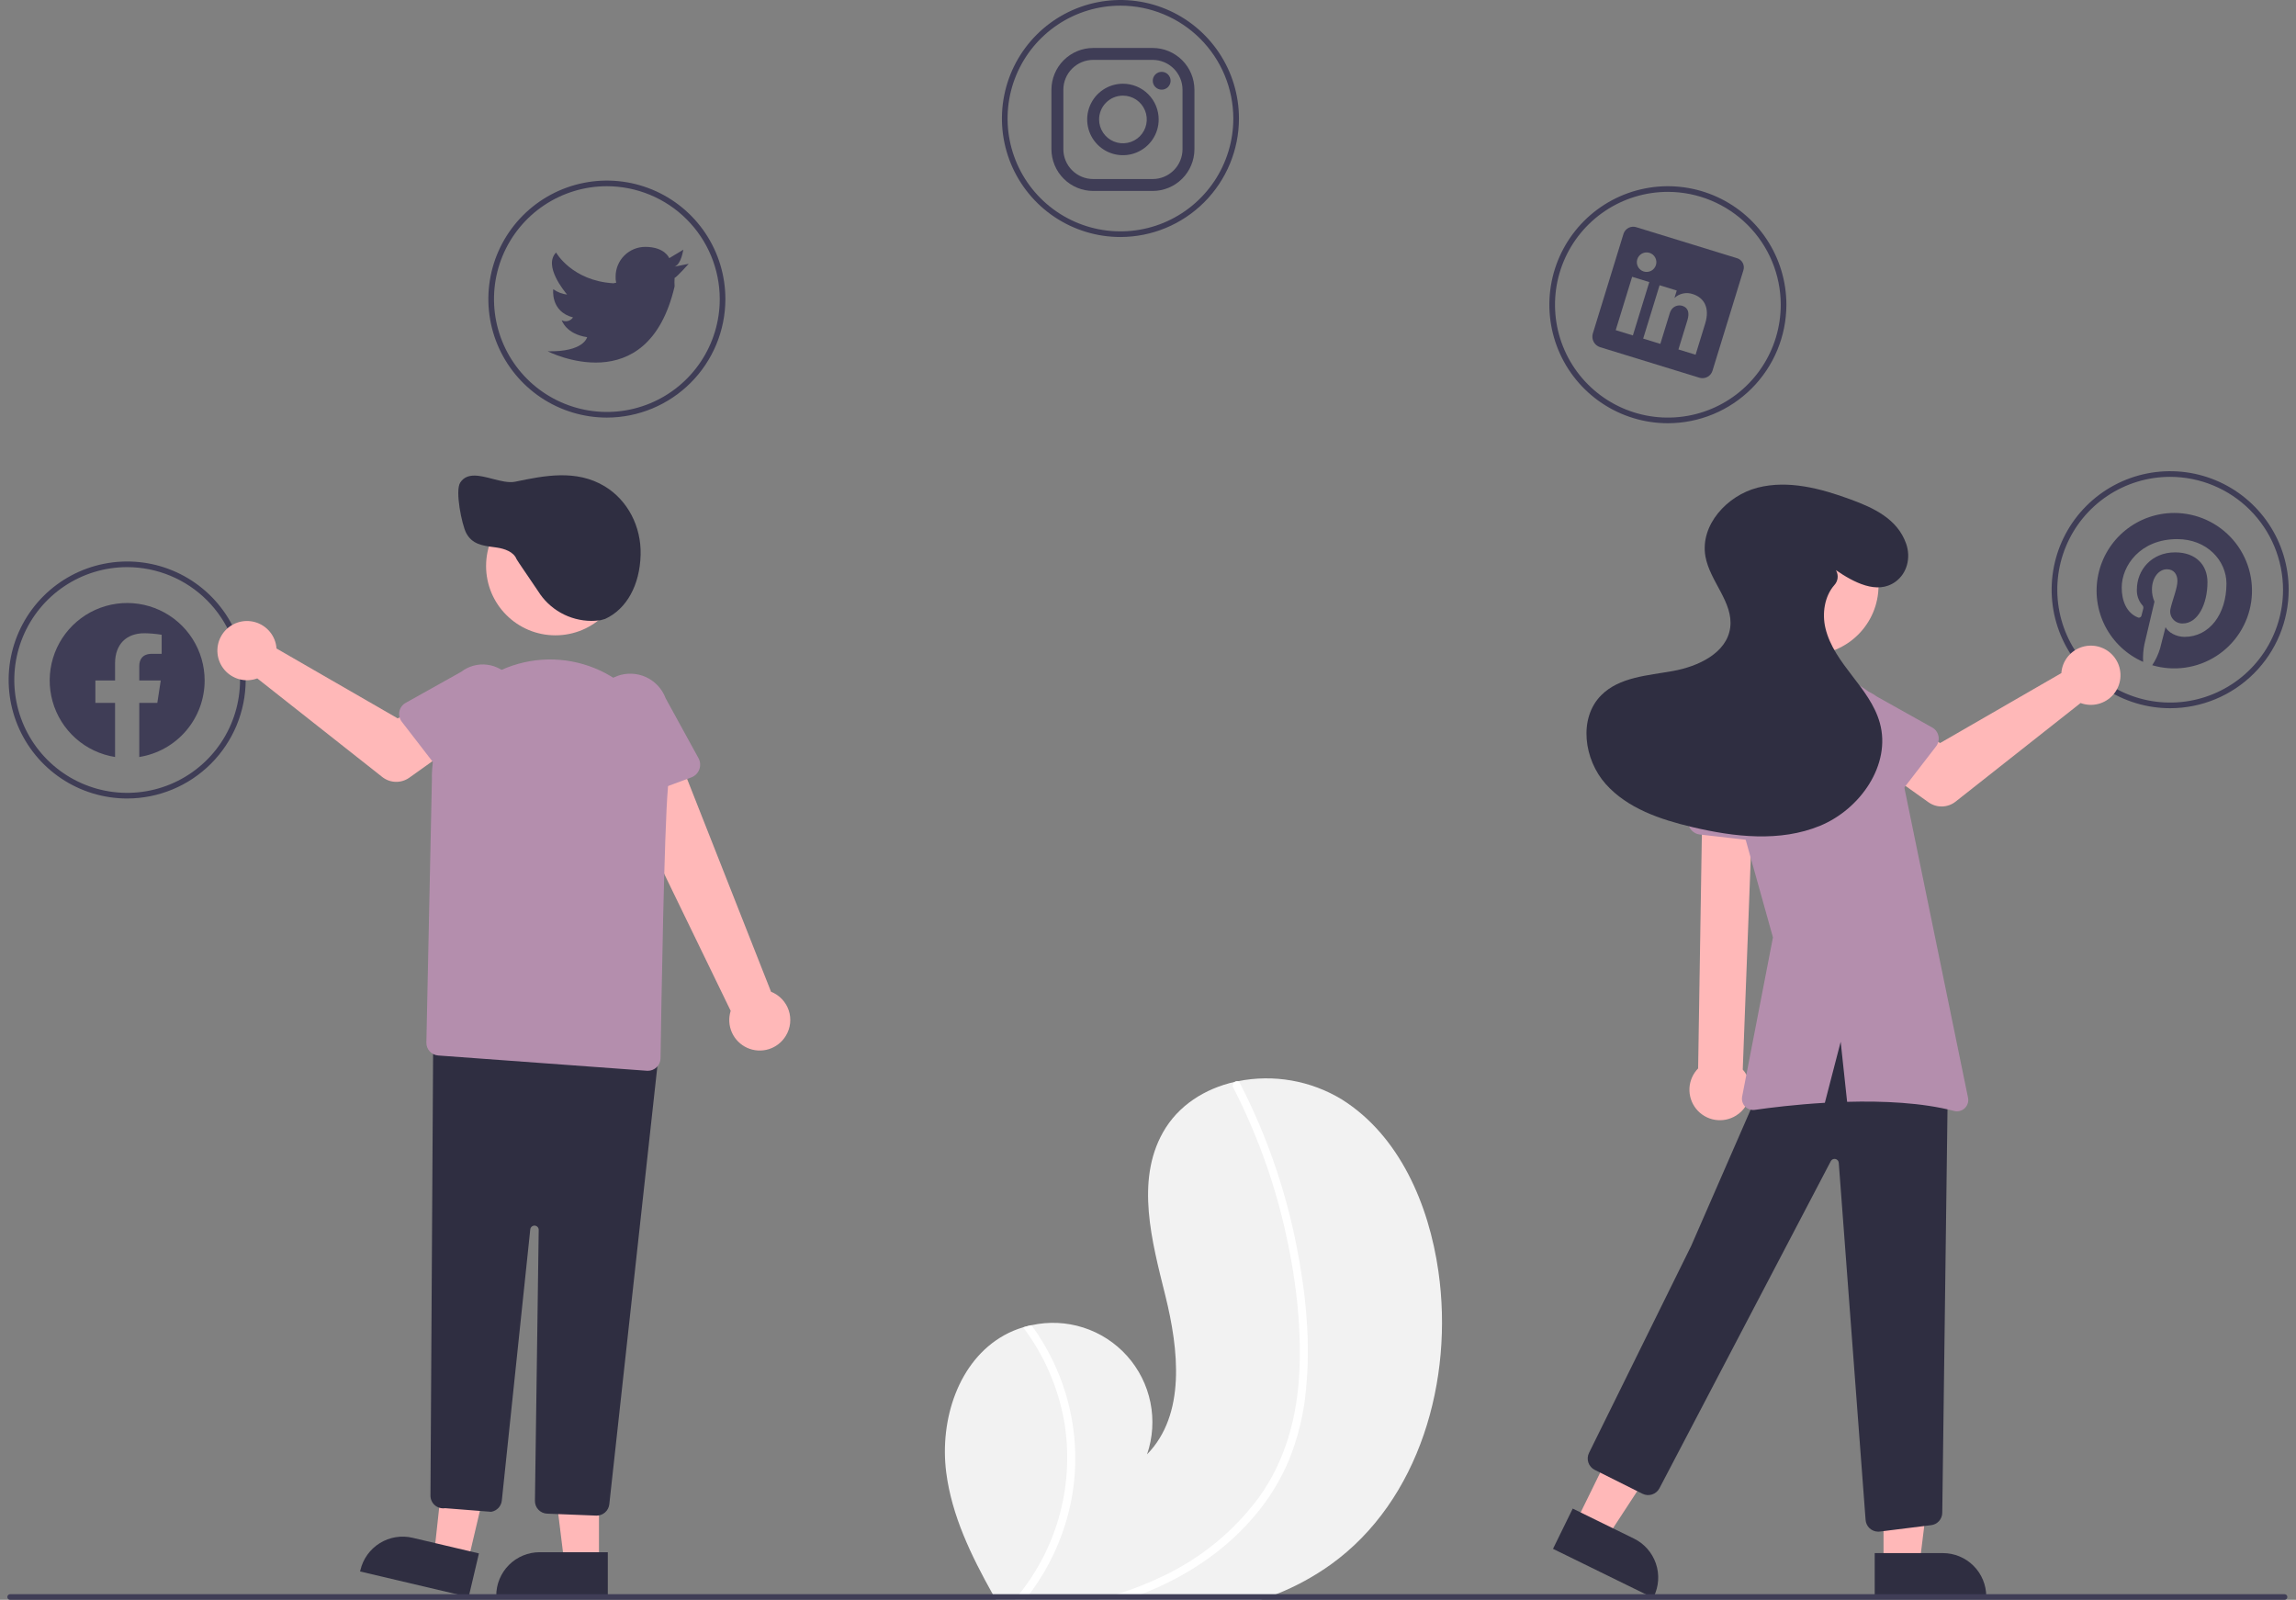 <svg width="244" height="170" viewBox="0 0 244 170" fill="none" xmlns="http://www.w3.org/2000/svg">
<rect x="0" y="0" width="244" height="170" fill="#808080" stroke="none"/>
<g clip-path="url(#clip0)">
<path d="M141.455 166.228C139.653 167.519 137.701 168.585 135.64 169.4C135.1 169.616 134.557 169.817 134.006 170H105.838C105.724 169.802 105.613 169.601 105.499 169.4C103.214 165.311 101.142 161.062 100.554 156.442C99.849 150.895 101.826 144.614 106.711 141.889C107.351 141.532 108.029 141.248 108.732 141.043C109.023 140.953 109.32 140.881 109.62 140.818C111.451 140.412 113.357 140.5 115.142 141.075C116.928 141.649 118.528 142.689 119.779 144.087C121.029 145.484 121.885 147.19 122.258 149.028C122.63 150.866 122.507 152.77 121.9 154.544C126.041 150.299 125.267 143.415 123.84 137.661C122.409 131.907 120.676 125.503 123.588 120.334C125.204 117.459 128.05 115.675 131.241 114.955C131.34 114.934 131.439 114.913 131.535 114.895C135.339 114.125 139.294 114.818 142.609 116.835C148.715 120.679 151.848 127.974 152.865 135.116C154.505 146.611 150.877 159.437 141.455 166.228Z" fill="#F2F2F2"/>
<path d="M111.83 144.482C114.085 149.059 114.804 154.242 113.881 159.26C113.184 162.94 111.649 166.41 109.395 169.4C109.242 169.604 109.086 169.805 108.927 170H107.814C107.985 169.805 108.153 169.604 108.312 169.4C110.36 166.85 111.844 163.895 112.668 160.73C113.492 157.565 113.637 154.261 113.092 151.036C112.446 147.408 110.952 143.984 108.732 141.043C109.023 140.953 109.32 140.881 109.619 140.818C110.464 141.971 111.204 143.197 111.83 144.482Z" fill="white"/>
<path d="M138.777 147.801C138.536 150.336 137.927 152.823 136.968 155.183C136.085 157.271 134.894 159.215 133.436 160.951C130.458 164.534 126.518 167.23 122.238 169.022C121.926 169.154 121.612 169.28 121.294 169.4C120.742 169.616 120.184 169.814 119.623 170H116.586C117.302 169.82 118.016 169.619 118.721 169.4C120.396 168.879 122.031 168.235 123.612 167.472C127.63 165.568 131.118 162.707 133.772 159.14C136.617 155.213 137.874 150.49 138.09 145.69C138.318 140.554 137.649 135.325 136.477 130.327C135.28 125.204 133.46 120.247 131.058 115.567C131.004 115.461 130.993 115.338 131.027 115.225C131.061 115.111 131.138 115.014 131.241 114.955C131.327 114.898 131.433 114.877 131.535 114.895C131.585 114.908 131.631 114.932 131.67 114.965C131.71 114.998 131.741 115.04 131.762 115.087C132.059 115.666 132.35 116.245 132.629 116.829C134.958 121.704 136.673 126.848 137.736 132.144C138.765 137.253 139.316 142.599 138.777 147.801Z" fill="white"/>
<path d="M13.514 84.85C11.023 84.85 8.588 84.111 6.517 82.728C4.446 81.344 2.831 79.377 1.878 77.076C0.925 74.775 0.675 72.243 1.161 69.801C1.647 67.358 2.847 65.114 4.608 63.353C6.37 61.592 8.614 60.393 11.057 59.907C13.5 59.421 16.033 59.67 18.334 60.623C20.636 61.577 22.602 63.191 23.986 65.261C25.37 67.332 26.109 69.767 26.109 72.257C26.105 75.596 24.777 78.797 22.416 81.157C20.055 83.518 16.853 84.846 13.514 84.85ZM13.514 60.264C11.142 60.264 8.823 60.968 6.85 62.286C4.877 63.603 3.34 65.477 2.432 67.668C1.524 69.859 1.287 72.271 1.75 74.597C2.212 76.924 3.355 79.06 5.032 80.738C6.71 82.415 8.847 83.557 11.174 84.02C13.501 84.483 15.913 84.245 18.105 83.337C20.296 82.43 22.17 80.892 23.488 78.92C24.806 76.948 25.509 74.629 25.509 72.257C25.506 69.078 24.241 66.029 21.992 63.781C19.743 61.533 16.694 60.268 13.514 60.264Z" fill="#3F3D56"/>
<path d="M64.494 44.374C62.003 44.374 59.568 43.635 57.496 42.252C55.425 40.868 53.811 38.901 52.857 36.6C51.904 34.299 51.655 31.767 52.141 29.325C52.627 26.882 53.826 24.638 55.588 22.877C57.349 21.116 59.593 19.917 62.036 19.431C64.48 18.945 67.012 19.194 69.314 20.147C71.615 21.1 73.582 22.714 74.966 24.785C76.35 26.856 77.088 29.291 77.088 31.781C77.085 35.12 75.757 38.321 73.395 40.681C71.034 43.042 67.833 44.37 64.494 44.374ZM64.494 19.788C62.121 19.788 59.802 20.492 57.83 21.809C55.857 23.127 54.319 25 53.411 27.192C52.504 29.383 52.266 31.795 52.729 34.121C53.192 36.447 54.334 38.584 56.012 40.262C57.689 41.939 59.827 43.081 62.154 43.544C64.48 44.007 66.892 43.769 69.084 42.861C71.276 41.954 73.149 40.416 74.467 38.444C75.785 36.472 76.489 34.153 76.489 31.781C76.485 28.602 75.22 25.553 72.972 23.305C70.723 21.057 67.674 19.792 64.494 19.788Z" fill="#3F3D56"/>
<path d="M119.072 25.185C116.581 25.185 114.146 24.447 112.074 23.063C110.003 21.679 108.389 19.713 107.435 17.412C106.482 15.111 106.233 12.579 106.719 10.136C107.205 7.693 108.404 5.449 110.166 3.688C111.927 1.927 114.171 0.728 116.614 0.242C119.058 -0.244 121.59 0.005 123.892 0.959C126.193 1.912 128.16 3.526 129.544 5.597C130.928 7.667 131.667 10.102 131.667 12.593C131.663 15.931 130.335 19.132 127.973 21.493C125.612 23.854 122.411 25.181 119.072 25.185ZM119.072 0.6C116.699 0.6 114.38 1.303 112.407 2.621C110.435 3.939 108.897 5.812 107.99 8.003C107.082 10.194 106.844 12.606 107.307 14.932C107.77 17.259 108.912 19.396 110.59 21.073C112.267 22.75 114.405 23.892 116.732 24.355C119.058 24.818 121.47 24.58 123.662 23.673C125.854 22.765 127.727 21.228 129.045 19.256C130.363 17.283 131.067 14.965 131.067 12.593C131.063 9.413 129.798 6.365 127.55 4.116C125.301 1.868 122.252 0.603 119.072 0.6Z" fill="#3F3D56"/>
<path d="M177.248 44.974C174.757 44.974 172.322 44.235 170.251 42.851C168.18 41.468 166.565 39.501 165.612 37.2C164.659 34.899 164.409 32.367 164.895 29.924C165.381 27.482 166.581 25.238 168.342 23.477C170.104 21.715 172.348 20.516 174.791 20.03C177.234 19.544 179.767 19.794 182.068 20.747C184.369 21.7 186.337 23.314 187.72 25.385C189.104 27.456 189.843 29.89 189.843 32.381C189.839 35.719 188.511 38.92 186.15 41.281C183.789 43.642 180.587 44.97 177.248 44.974ZM177.248 20.388C174.876 20.388 172.557 21.091 170.584 22.409C168.611 23.727 167.074 25.6 166.166 27.791C165.258 29.983 165.021 32.394 165.484 34.721C165.946 37.047 167.089 39.184 168.766 40.861C170.444 42.538 172.581 43.681 174.908 44.143C177.235 44.606 179.647 44.369 181.839 43.461C184.03 42.553 185.904 41.016 187.222 39.044C188.54 37.072 189.243 34.753 189.243 32.381C189.24 29.201 187.975 26.153 185.726 23.905C183.477 21.656 180.428 20.392 177.248 20.388Z" fill="#3F3D56"/>
<path d="M230.627 75.256C228.136 75.256 225.701 74.517 223.629 73.133C221.558 71.75 219.944 69.783 218.99 67.482C218.037 65.181 217.788 62.649 218.274 60.206C218.76 57.764 219.959 55.52 221.721 53.759C223.482 51.998 225.726 50.798 228.17 50.312C230.613 49.827 233.145 50.076 235.447 51.029C237.748 51.982 239.715 53.596 241.099 55.667C242.483 57.738 243.222 60.173 243.222 62.663C243.218 66.002 241.89 69.203 239.528 71.563C237.167 73.924 233.966 75.252 230.627 75.256ZM230.627 50.67C228.254 50.67 225.935 51.374 223.963 52.691C221.99 54.009 220.452 55.882 219.545 58.074C218.637 60.265 218.399 62.676 218.862 65.003C219.325 67.329 220.467 69.466 222.145 71.144C223.822 72.821 225.96 73.963 228.287 74.426C230.613 74.888 233.025 74.651 235.217 73.743C237.409 72.835 239.282 71.298 240.6 69.326C241.918 67.354 242.622 65.035 242.622 62.663C242.618 59.483 241.353 56.435 239.105 54.187C236.856 51.938 233.807 50.674 230.627 50.67Z" fill="#3F3D56"/>
<path d="M71.691 28.333L73.19 28.033C73.19 28.033 71.931 29.442 71.691 29.532C71.668 29.831 71.668 30.132 71.691 30.431C68.812 42.784 58.196 37.327 58.196 37.327C62.065 37.417 62.395 35.828 62.395 35.828C60.145 35.498 59.696 34.029 59.696 34.029C59.897 34.136 60.131 34.164 60.353 34.109C60.574 34.053 60.767 33.918 60.895 33.73C58.466 33.1 58.796 30.731 58.796 30.731C59.229 31.044 59.735 31.24 60.265 31.301C59.995 30.971 57.716 28.243 59.096 26.834C59.096 26.834 60.775 29.832 65.183 30.102L65.483 30.042C65.432 29.826 65.412 29.604 65.423 29.382C65.423 28.547 65.755 27.746 66.346 27.156C66.936 26.566 67.737 26.234 68.572 26.234C70.671 26.234 71.121 27.433 71.121 27.433L72.62 26.534C72.59 26.534 72.44 28.033 71.691 28.333Z" fill="#3F3D56"/>
<path d="M167.451 161.795L170.752 163.413L178.565 151.452L173.693 149.064L167.451 161.795Z" fill="#FFB8B8"/>
<path d="M167.137 160.304L173.638 163.491L173.639 163.491C174.183 163.757 174.669 164.129 175.07 164.583C175.47 165.038 175.777 165.567 175.973 166.14C176.17 166.713 176.251 167.319 176.213 167.924C176.174 168.529 176.017 169.12 175.751 169.664L175.685 169.798L165.04 164.581L167.137 160.304Z" fill="#2F2E41"/>
<path d="M200.166 167.434L203.842 167.434L205.591 153.256H200.165L200.166 167.434Z" fill="#FFB8B8"/>
<path d="M199.228 165.035L206.468 165.035H206.469C207.075 165.035 207.675 165.154 208.234 165.386C208.794 165.618 209.303 165.957 209.731 166.386C210.16 166.814 210.5 167.323 210.731 167.882C210.963 168.442 211.083 169.042 211.083 169.648V169.798L199.228 169.798L199.228 165.035Z" fill="#2F2E41"/>
<path d="M192.269 69.586C196.337 69.586 199.634 66.289 199.634 62.222C199.634 58.155 196.337 54.858 192.269 54.858C188.201 54.858 184.903 58.155 184.903 62.222C184.903 66.289 188.201 69.586 192.269 69.586Z" fill="#FFB8B8"/>
<path d="M199.603 162.758C199.256 162.757 198.922 162.623 198.671 162.383C198.42 162.142 198.272 161.815 198.257 161.468L195.41 123.581C195.406 123.482 195.37 123.387 195.307 123.31C195.244 123.233 195.157 123.18 195.06 123.158C194.964 123.136 194.862 123.146 194.772 123.188C194.682 123.229 194.608 123.299 194.562 123.387L176.349 158.15C176.184 158.462 175.904 158.697 175.568 158.805C175.232 158.914 174.867 158.887 174.551 158.73L169.474 156.192C169.155 156.032 168.913 155.753 168.799 155.415C168.686 155.077 168.71 154.708 168.867 154.389L179.734 132.372L186.932 115.88C189.71 110.409 192.661 107.589 195.951 107.26C199.328 106.923 202.933 109.244 206.976 114.356L207.008 114.398L207.008 114.451L206.408 160.731C206.409 161.067 206.284 161.391 206.057 161.64C205.831 161.888 205.519 162.042 205.185 162.072L199.735 162.752C199.691 162.756 199.647 162.758 199.603 162.758Z" fill="#2F2E41"/>
<path d="M184.495 118.544C184.896 118.296 185.238 117.964 185.496 117.571C185.755 117.177 185.924 116.732 185.992 116.266C186.059 115.8 186.024 115.324 185.888 114.874C185.752 114.423 185.519 114.007 185.205 113.656L186.316 84.317L180.918 84.989L180.463 113.532C179.908 114.098 179.58 114.849 179.541 115.64C179.503 116.432 179.756 117.211 180.253 117.828C180.75 118.446 181.456 118.86 182.238 118.992C183.02 119.124 183.823 118.964 184.495 118.544Z" fill="#FFB8B8"/>
<path d="M187.91 89.504L180.661 88.68C180.455 88.657 180.256 88.589 180.078 88.482C179.9 88.375 179.748 88.231 179.631 88.059C179.514 87.888 179.435 87.693 179.4 87.489C179.365 87.284 179.375 87.074 179.428 86.874L181.3 79.847C181.426 78.792 181.965 77.831 182.798 77.173C183.632 76.516 184.693 76.216 185.747 76.338C186.802 76.462 187.765 76.998 188.425 77.829C189.086 78.661 189.389 79.721 189.269 80.776L189.516 88.02C189.523 88.227 189.486 88.434 189.406 88.625C189.326 88.817 189.205 88.989 189.053 89.13C188.9 89.27 188.719 89.377 188.522 89.441C188.325 89.506 188.116 89.527 187.91 89.504V89.504Z" fill="#B48EAD"/>
<path d="M219.135 71.035C219.098 71.197 219.074 71.361 219.063 71.526L206.181 78.957L203.05 77.154L199.712 81.524L204.945 85.253C205.368 85.554 205.877 85.71 206.396 85.697C206.915 85.685 207.416 85.504 207.823 85.183L221.107 74.705C221.706 74.927 222.359 74.961 222.979 74.803C223.598 74.645 224.155 74.302 224.574 73.82C224.994 73.338 225.257 72.739 225.328 72.104C225.399 71.469 225.275 70.827 224.973 70.264C224.67 69.701 224.204 69.243 223.635 68.952C223.066 68.661 222.421 68.55 221.788 68.633C221.154 68.717 220.561 68.992 220.087 69.421C219.613 69.85 219.281 70.413 219.135 71.035Z" fill="#FFB8B8"/>
<path d="M205.751 79.309L201.587 84.704C201.469 84.857 201.319 84.983 201.147 85.073C200.975 85.164 200.786 85.216 200.593 85.227C200.399 85.237 200.205 85.206 200.025 85.135C199.844 85.064 199.681 84.955 199.547 84.815L194.834 79.922C194.051 79.312 193.542 78.416 193.419 77.431C193.296 76.447 193.569 75.453 194.178 74.669C194.786 73.885 195.681 73.375 196.666 73.25C197.65 73.125 198.644 73.395 199.43 74.002L205.341 77.307C205.51 77.402 205.657 77.532 205.772 77.688C205.886 77.845 205.965 78.024 206.004 78.214C206.043 78.404 206.041 78.6 205.997 78.789C205.953 78.978 205.869 79.155 205.751 79.309H205.751Z" fill="#B48EAD"/>
<path d="M209.147 116.651L201.154 77.725C200.774 75.875 199.692 74.244 198.134 73.175C196.577 72.106 194.666 71.682 192.802 71.993L190.137 72.437C189.211 72.591 188.324 72.926 187.528 73.423C186.731 73.92 186.04 74.569 185.495 75.333C184.628 76.546 184.044 77.939 183.786 79.407C183.528 80.876 183.602 82.384 184.003 83.821L188.415 99.608L185.141 116.522C185.105 116.709 185.113 116.903 185.167 117.086C185.22 117.27 185.317 117.438 185.449 117.576C185.58 117.715 185.743 117.82 185.924 117.882C186.104 117.945 186.297 117.964 186.487 117.937C188.126 117.702 190.828 117.368 193.931 117.185L195.612 110.701L196.296 117.082C200.108 116.976 204.247 117.162 207.661 118.049C207.858 118.102 208.066 118.103 208.264 118.053C208.462 118.003 208.644 117.904 208.793 117.764C208.942 117.624 209.053 117.448 209.115 117.253C209.177 117.058 209.188 116.851 209.147 116.651Z" fill="#B48EAD"/>
<path d="M195.103 60.584C196.996 61.879 199.482 63.211 201.415 61.831C202.685 60.925 203.085 59.248 202.57 57.776C201.644 55.129 199.1 53.964 196.668 53.07C193.506 51.909 190.063 50.985 186.799 51.817C183.534 52.648 180.649 55.808 181.239 59.124C181.713 61.791 184.229 64.01 183.871 66.695C183.512 69.397 180.473 70.819 177.789 71.302C175.106 71.785 172.104 71.94 170.175 73.867C167.715 76.325 168.33 80.719 170.644 83.314C172.959 85.91 176.452 87.086 179.837 87.886C184.321 88.946 189.172 89.503 193.431 87.744C197.69 85.986 201.005 81.252 199.771 76.813C199.25 74.938 198.022 73.353 196.835 71.81C195.649 70.267 194.447 68.654 193.995 66.761C193.618 65.184 193.897 63.353 194.943 62.17C195.133 61.963 195.253 61.701 195.285 61.421C195.317 61.142 195.26 60.859 195.121 60.615L195.103 60.584Z" fill="#2F2E41"/>
<path d="M122.502 6.363C123.341 6.365 124.145 6.7 124.738 7.293C125.331 7.886 125.666 8.69 125.668 9.529V15.859C125.666 16.698 125.331 17.502 124.738 18.095C124.145 18.688 123.341 19.023 122.502 19.025H116.17C115.331 19.023 114.527 18.688 113.934 18.095C113.341 17.502 113.006 16.698 113.004 15.859V9.529C113.006 8.69 113.341 7.886 113.934 7.293C114.527 6.7 115.331 6.365 116.17 6.363H122.502ZM122.502 5.097H116.17C114.996 5.1 113.87 5.568 113.04 6.399C112.209 7.229 111.741 8.354 111.738 9.529V15.859C111.741 17.034 112.209 18.159 113.04 18.989C113.87 19.82 114.996 20.288 116.17 20.291H122.502C123.677 20.288 124.802 19.82 125.632 18.989C126.463 18.159 126.931 17.034 126.935 15.859V9.529C126.931 8.354 126.463 7.229 125.632 6.399C124.802 5.568 123.677 5.1 122.502 5.097Z" fill="#3F3D56"/>
<path d="M123.452 9.529C123.201 9.528 122.96 9.428 122.783 9.25C122.605 9.072 122.506 8.831 122.506 8.58C122.506 8.329 122.606 8.088 122.784 7.911C122.962 7.733 123.203 7.634 123.454 7.634C123.705 7.634 123.946 7.733 124.124 7.911C124.301 8.088 124.401 8.329 124.402 8.58C124.402 8.831 124.302 9.072 124.125 9.25C123.948 9.428 123.707 9.528 123.456 9.529C123.455 9.529 123.453 9.529 123.452 9.529Z" fill="#3F3D56"/>
<path d="M119.336 10.162C119.837 10.162 120.327 10.31 120.743 10.588C121.16 10.867 121.485 11.262 121.676 11.725C121.868 12.188 121.918 12.697 121.82 13.188C121.723 13.679 121.481 14.131 121.127 14.485C120.773 14.839 120.322 15.08 119.83 15.178C119.339 15.276 118.83 15.225 118.367 15.034C117.904 14.842 117.508 14.518 117.23 14.101C116.952 13.685 116.803 13.195 116.803 12.694C116.803 12.022 117.07 11.378 117.545 10.903C118.02 10.428 118.664 10.162 119.336 10.162ZM119.336 8.896C118.585 8.896 117.85 9.118 117.225 9.536C116.601 9.953 116.114 10.546 115.826 11.24C115.539 11.934 115.463 12.698 115.61 13.435C115.756 14.172 116.118 14.849 116.65 15.38C117.181 15.911 117.858 16.273 118.595 16.42C119.332 16.566 120.096 16.491 120.79 16.203C121.484 15.916 122.078 15.429 122.495 14.804C122.913 14.18 123.135 13.445 123.135 12.694C123.135 11.687 122.735 10.72 122.023 10.008C121.31 9.296 120.344 8.896 119.336 8.896V8.896Z" fill="#3F3D56"/>
<path d="M49.709 166.022L46.131 165.179L47.679 150.978L52.961 152.222L49.709 166.022Z" fill="#FFB8B8"/>
<path d="M49.804 169.705L38.266 166.987L38.3 166.841C38.439 166.251 38.693 165.695 39.047 165.203C39.401 164.712 39.849 164.295 40.364 163.976C40.879 163.657 41.452 163.443 42.05 163.346C42.648 163.248 43.26 163.27 43.849 163.409L43.85 163.409L50.897 165.069L49.804 169.705Z" fill="#2F2E41"/>
<path d="M63.654 166.141H59.977L58.229 151.963L63.655 151.964L63.654 166.141Z" fill="#FFB8B8"/>
<path d="M64.592 169.705L52.737 169.704V169.554C52.737 168.948 52.857 168.349 53.089 167.789C53.32 167.229 53.66 166.721 54.089 166.292C54.517 165.864 55.026 165.524 55.586 165.292C56.145 165.06 56.745 164.941 57.351 164.941H57.352L64.592 164.941L64.592 169.705Z" fill="#2F2E41"/>
<path d="M83.51 110.07C83.757 109.669 83.912 109.218 83.965 108.75C84.018 108.282 83.969 107.809 83.819 107.362C83.669 106.916 83.423 106.507 83.099 106.166C82.774 105.825 82.379 105.559 81.941 105.387L71.177 78.096L65.188 81.731L77.651 107.414C77.412 108.17 77.457 108.987 77.779 109.711C78.102 110.436 78.679 111.016 79.401 111.344C80.123 111.671 80.94 111.722 81.698 111.488C82.455 111.253 83.1 110.748 83.51 110.07Z" fill="#FFB8B8"/>
<path d="M73.464 82.609L66.622 85.142C66.428 85.214 66.22 85.243 66.013 85.227C65.806 85.212 65.605 85.152 65.423 85.052C65.241 84.951 65.083 84.813 64.96 84.646C64.836 84.479 64.75 84.288 64.707 84.085L63.209 76.969C62.846 75.971 62.894 74.87 63.342 73.907C63.79 72.944 64.601 72.198 65.598 71.832C66.595 71.467 67.696 71.511 68.661 71.956C69.625 72.401 70.373 73.21 70.742 74.206L74.229 80.561C74.329 80.743 74.388 80.944 74.403 81.151C74.418 81.358 74.388 81.566 74.316 81.76C74.243 81.955 74.13 82.131 73.983 82.278C73.836 82.424 73.659 82.537 73.464 82.609V82.609Z" fill="#B48EAD"/>
<path d="M63.41 161.052C63.392 161.052 63.374 161.052 63.356 161.051L58.145 160.843C57.792 160.831 57.459 160.68 57.217 160.425C56.974 160.169 56.843 159.828 56.849 159.476L57.249 130.693C57.251 130.577 57.208 130.465 57.129 130.38C57.05 130.295 56.942 130.244 56.826 130.237C56.711 130.23 56.597 130.268 56.508 130.343C56.42 130.418 56.364 130.524 56.352 130.639L53.329 159.454C53.297 159.748 53.171 160.023 52.969 160.237C52.767 160.452 52.5 160.595 52.209 160.644L52.191 160.647L47.298 160.263C47.106 160.292 46.909 160.28 46.721 160.225C46.534 160.171 46.361 160.077 46.213 159.95C46.065 159.822 45.947 159.664 45.867 159.487C45.786 159.309 45.745 159.116 45.746 158.921L46.038 110.116L70.044 111.635L64.751 159.85C64.714 160.18 64.557 160.485 64.309 160.706C64.062 160.928 63.742 161.051 63.41 161.052Z" fill="#2F2E41"/>
<path d="M59.022 67.511C63.09 67.511 66.387 64.214 66.387 60.147C66.387 56.08 63.09 52.783 59.022 52.783C54.954 52.783 51.657 56.08 51.657 60.147C51.657 64.214 54.954 67.511 59.022 67.511Z" fill="#FFB8B8"/>
<path d="M68.85 113.784C68.817 113.784 68.783 113.783 68.749 113.781L46.562 112.158C46.218 112.132 45.895 111.976 45.663 111.72C45.43 111.464 45.304 111.129 45.312 110.783L45.897 82.929C45.857 81.219 46.167 79.52 46.808 77.935C47.448 76.35 48.405 74.912 49.62 73.71C50.836 72.507 52.284 71.565 53.876 70.941C55.468 70.318 57.17 70.025 58.879 70.082C60.588 70.139 62.268 70.544 63.815 71.272C65.362 72.001 66.744 73.037 67.876 74.317C69.009 75.598 69.868 77.097 70.401 78.721C70.935 80.345 71.131 82.061 70.978 83.764C70.59 88.057 70.282 106.811 70.196 112.457C70.191 112.811 70.047 113.148 69.795 113.396C69.543 113.644 69.204 113.784 68.85 113.784Z" fill="#B48EAD"/>
<path d="M29.313 68.417C29.349 68.579 29.373 68.744 29.384 68.909L42.267 76.339L45.398 74.537L48.736 78.906L43.503 82.635C43.08 82.937 42.571 83.093 42.052 83.08C41.533 83.067 41.032 82.887 40.624 82.565L27.341 72.088C26.741 72.309 26.088 72.344 25.469 72.186C24.85 72.027 24.293 71.684 23.873 71.202C23.454 70.72 23.191 70.122 23.12 69.487C23.049 68.852 23.172 68.21 23.475 67.647C23.777 67.084 24.244 66.626 24.813 66.335C25.382 66.043 26.026 65.932 26.66 66.016C27.294 66.1 27.887 66.374 28.361 66.803C28.835 67.232 29.167 67.795 29.313 68.417Z" fill="#FFB8B8"/>
<path d="M42.444 75.597C42.482 75.407 42.562 75.227 42.676 75.071C42.791 74.914 42.937 74.784 43.107 74.69L49.018 71.385C49.804 70.779 50.797 70.509 51.781 70.635C52.765 70.76 53.659 71.271 54.267 72.054C54.876 72.838 55.148 73.83 55.026 74.814C54.904 75.798 54.396 76.694 53.614 77.305L48.901 82.198C48.767 82.338 48.603 82.447 48.423 82.518C48.242 82.589 48.049 82.62 47.855 82.609C47.662 82.599 47.472 82.546 47.301 82.456C47.129 82.366 46.979 82.24 46.861 82.086L42.697 76.691C42.579 76.538 42.495 76.361 42.451 76.172C42.407 75.983 42.405 75.787 42.444 75.597Z" fill="#B48EAD"/>
<path d="M62.828 65.977C61.695 65.969 60.582 65.673 59.593 65.118C58.605 64.564 57.773 63.767 57.176 62.804C57.111 62.702 56.757 62.182 56.346 61.579C55.193 59.886 54.922 59.483 54.899 59.424C54.587 58.618 53.596 58.307 52.82 58.188C52.675 58.166 52.528 58.146 52.381 58.127C51.288 57.98 50.157 57.829 49.538 56.627C49.083 55.746 48.34 52.156 48.91 51.279C49.626 50.178 51.001 50.535 52.33 50.881C53.181 51.102 54.06 51.331 54.761 51.185C57.798 50.553 61.241 49.837 64.282 51.688C66.702 53.161 68.157 55.943 68.08 58.949C67.998 62.176 66.59 64.724 64.314 65.764L63.84 65.902L63.574 65.935C63.326 65.963 63.077 65.977 62.828 65.977Z" fill="#2F2E41"/>
<path d="M231.068 54.508C229.171 54.508 227.332 55.16 225.86 56.356C224.388 57.551 223.373 59.217 222.984 61.073C222.595 62.929 222.857 64.862 223.725 66.547C224.594 68.233 226.016 69.569 227.753 70.33C227.718 69.695 227.767 69.058 227.897 68.435C228.055 67.764 228.959 63.934 228.959 63.934C228.778 63.523 228.688 63.078 228.693 62.629C228.693 61.405 229.401 60.491 230.286 60.491C231.038 60.491 231.399 61.055 231.399 61.729C231.399 62.485 230.916 63.613 230.669 64.66C230.62 64.854 230.617 65.057 230.661 65.252C230.704 65.447 230.793 65.63 230.92 65.784C231.047 65.939 231.209 66.061 231.392 66.142C231.575 66.223 231.775 66.26 231.975 66.249C233.538 66.249 234.592 64.24 234.592 61.858C234.592 60.048 233.372 58.695 231.156 58.695C228.653 58.695 227.089 60.564 227.089 62.651C227.065 63.239 227.259 63.816 227.635 64.269C227.701 64.324 227.748 64.398 227.769 64.48C227.79 64.563 227.785 64.651 227.753 64.73C227.712 64.881 227.624 65.246 227.583 65.394C227.576 65.438 227.559 65.481 227.532 65.517C227.505 65.553 227.47 65.583 227.43 65.603C227.39 65.623 227.345 65.633 227.3 65.633C227.255 65.632 227.21 65.621 227.17 65.6C226.016 65.128 225.478 63.867 225.478 62.444C225.478 60.1 227.458 57.287 231.381 57.287C234.534 57.287 236.609 59.569 236.609 62.017C236.609 65.257 234.806 67.675 232.152 67.675C231.259 67.675 230.422 67.193 230.135 66.647C230.135 66.647 229.655 68.549 229.552 68.918C229.362 69.544 229.082 70.14 228.723 70.687C229.859 71.023 231.053 71.11 232.226 70.943C233.399 70.776 234.522 70.359 235.519 69.721C236.516 69.082 237.365 68.236 238.006 67.24C238.648 66.245 239.068 65.123 239.238 63.951C239.408 62.779 239.323 61.584 238.991 60.447C238.658 59.311 238.085 58.259 237.31 57.364C236.535 56.468 235.577 55.749 234.5 55.257C233.423 54.764 232.252 54.508 231.068 54.508Z" fill="#3F3D56"/>
<path d="M184.558 27.424L173.935 24.156C173.801 24.108 173.658 24.086 173.515 24.093C173.372 24.099 173.232 24.134 173.102 24.195C172.973 24.256 172.857 24.342 172.761 24.448C172.665 24.554 172.591 24.678 172.543 24.813L169.267 35.458C169.186 35.746 169.219 36.055 169.359 36.32C169.499 36.585 169.735 36.786 170.019 36.883L180.639 40.149C180.922 40.224 181.223 40.185 181.477 40.039C181.731 39.894 181.917 39.655 181.996 39.373L185.271 28.728C185.314 28.596 185.33 28.456 185.317 28.317C185.304 28.179 185.263 28.044 185.196 27.922C185.13 27.8 185.039 27.693 184.929 27.607C184.819 27.521 184.693 27.459 184.558 27.424ZM173.529 35.643L171.705 35.083L173.45 29.414L175.273 29.975L173.529 35.643ZM174.69 28.852L174.677 28.848C174.415 28.765 174.196 28.583 174.069 28.339C173.942 28.096 173.916 27.812 173.998 27.55C174.079 27.288 174.262 27.069 174.504 26.941C174.747 26.813 175.031 26.787 175.293 26.867C175.556 26.948 175.775 27.13 175.904 27.372C176.033 27.614 176.061 27.898 175.981 28.16C175.901 28.423 175.72 28.643 175.478 28.773C175.236 28.902 174.953 28.931 174.69 28.852ZM180.193 37.693L178.37 37.133L179.324 34.033C179.552 33.29 179.443 32.702 178.783 32.498C178.576 32.437 178.355 32.441 178.151 32.51C177.946 32.579 177.768 32.709 177.641 32.884C177.548 33.013 177.48 33.158 177.44 33.312L176.447 36.541L174.623 35.98L176.367 30.311L178.191 30.872L177.948 31.661C178.203 31.425 178.516 31.262 178.855 31.189C179.194 31.116 179.547 31.135 179.876 31.245C181.073 31.614 181.736 32.681 181.213 34.382L180.193 37.693Z" fill="#3F3D56"/>
<path fill-rule="evenodd" clip-rule="evenodd" d="M21.748 72.307C21.747 70.734 21.296 69.194 20.448 67.869C19.599 66.544 18.389 65.49 16.96 64.832C15.531 64.174 13.943 63.938 12.385 64.154C10.826 64.37 9.362 65.028 8.166 66.05C6.97 67.072 6.091 68.415 5.635 69.92C5.178 71.426 5.163 73.03 5.59 74.544C6.018 76.058 6.87 77.418 8.046 78.463C9.223 79.508 10.674 80.194 12.228 80.439V74.687H10.137V72.307H12.228V70.493C12.228 68.43 13.457 67.29 15.338 67.29C15.955 67.298 16.571 67.352 17.181 67.451V69.477H16.142C15.12 69.477 14.8 70.111 14.8 70.763V72.307H17.084L16.719 74.688H14.8V80.44C16.737 80.133 18.501 79.146 19.775 77.655C21.048 76.164 21.748 74.268 21.748 72.307L21.748 72.307Z" fill="#3F3D56"/>
<path d="M243.081 169.7C243.08 169.78 243.049 169.856 242.993 169.912C242.936 169.968 242.86 170 242.781 170H1.078C0.999 170 0.922 169.968 0.866 169.912C0.81 169.856 0.778 169.78 0.778 169.7C0.778 169.621 0.81 169.544 0.866 169.488C0.922 169.432 0.999 169.4 1.078 169.4H242.781C242.86 169.401 242.936 169.432 242.993 169.488C243.049 169.545 243.08 169.621 243.081 169.7Z" fill="#3F3D56"/>
</g>
<defs>
<clipPath id="clip0">
<rect width="242.443" height="170" fill="white" transform="translate(0.778)"/>
</clipPath>
</defs>
</svg>
